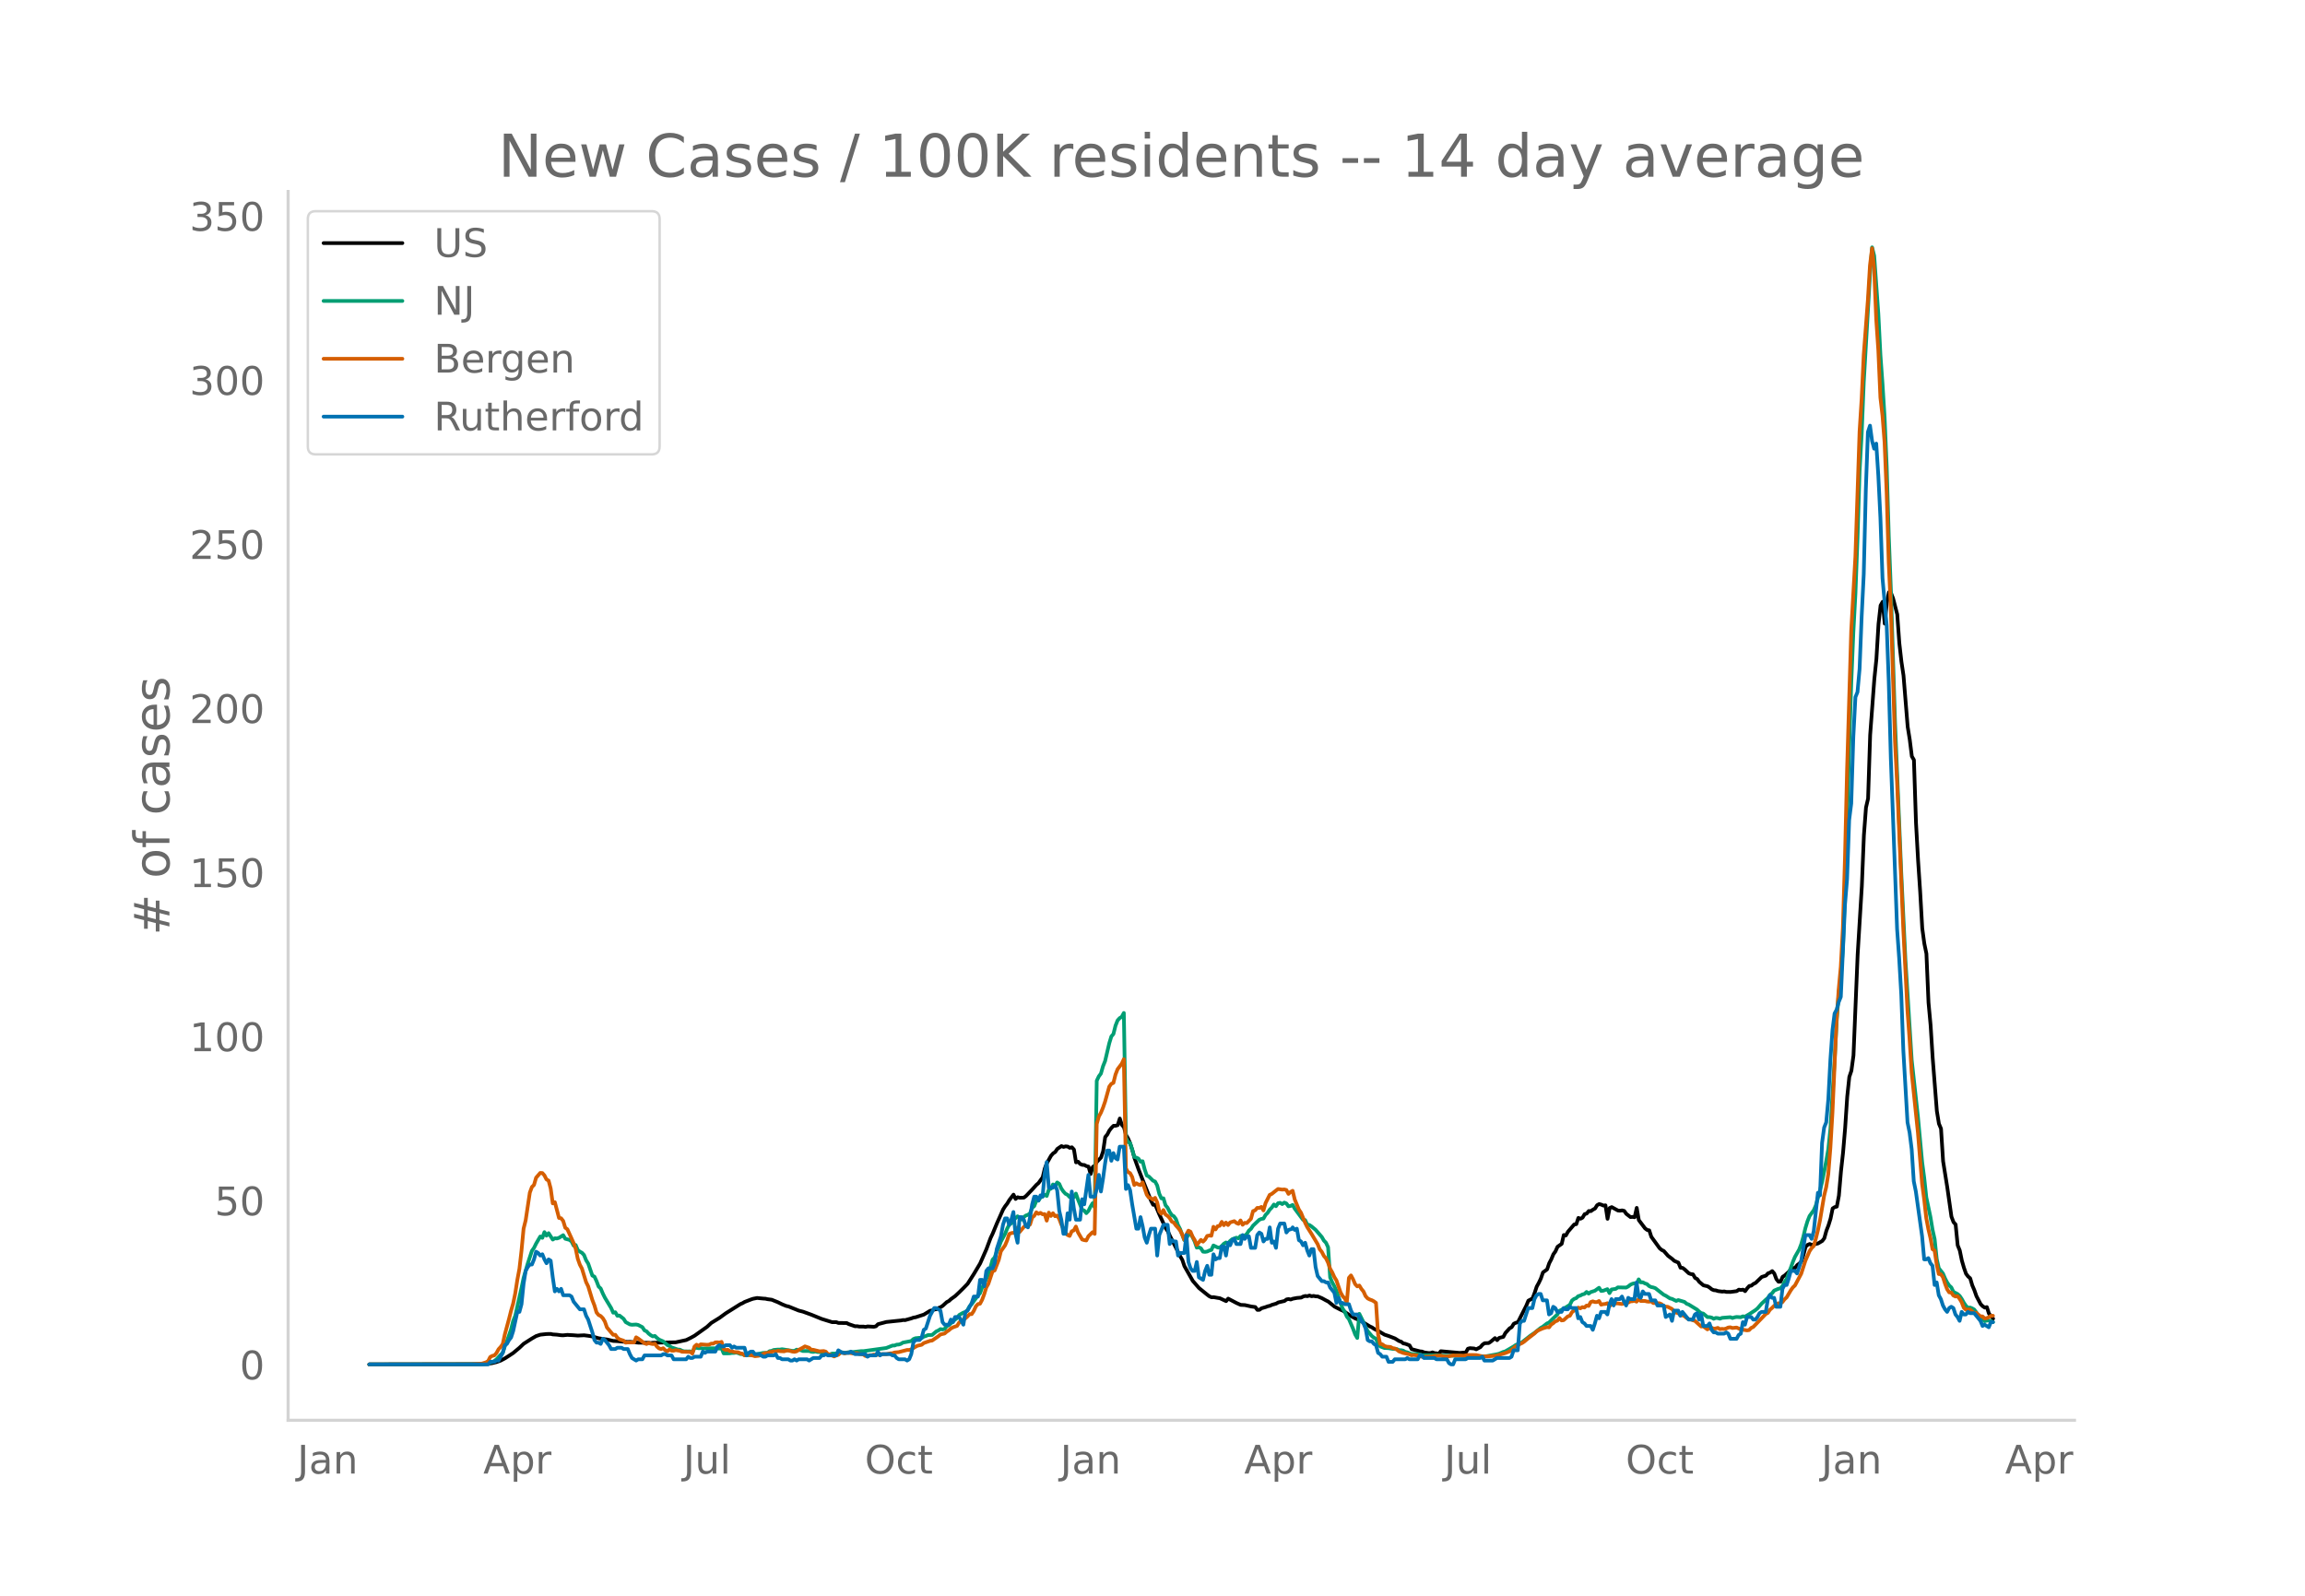<svg height="864" viewBox="0 0 936 648" width="1248" xmlns="http://www.w3.org/2000/svg" xmlns:xlink="http://www.w3.org/1999/xlink"><defs><style>*{stroke-linecap:butt;stroke-linejoin:round}</style></defs><g id="figure_1"><path d="M0 648h936V0H0z" style="fill:#fff" id="patch_1"/><g id="axes_1"><path d="M117 576.72h725.4V77.76H117z" style="fill:none" id="patch_2"/><path clip-path="url(#pfda0239088)" d="m149.973 554.04 44.866-.082 3.386-.156 1.694-.275 1.693-.43 1.693-.592 1.693-.898 1.693-1.078 1.693-1.113 2.54-2.125 1.693-1.604 1.693-1.089 1.693-1.076 1.693-.981 1.693-.56 2.54-.277 1.693-.032.846.195 1.693.11 1.693.226.847.027 1.693-.173 2.54.146 1.693.137 2.54-.126 1.692.21 1.693.28 2.54.726 2.54.387.846.098 2.54.6 1.693.083 2.54.233 1.693.084.846-.043 3.386.346 4.233.053.847.12.846-.143 9.312-.183 4.233-.914 1.693-.827 1.693-.931 5.08-3.614 1.692-1.56 3.386-2.096 2.54-1.852 5.926-3.72.846-.361.847-.508 2.54-.988.846-.293 1.693-.33 2.54.246.846.045.847.196 1.693.216 2.54 1.033 1.693.827 1.693.693.846.166 4.233 1.705 1.693.427 3.386 1.232 4.233 1.724 4.233 1.31 1.693.006.846.306 3.386.049.847.442 2.54.863.846-.029.847.16 1.693-.01.846.141.847-.198 2.54.138.846-.185.846-.864 3.387-.893 4.232-.444 1.693-.168.847-.173.846.037 2.54-.707.847-.325.846-.127 3.386-1.096 2.54-1.555.846-.144.847-.372.847-.088.846-.514.847-.325.846-.544 1.693-1.545.847-.433.846-.772 1.693-1.219 1.694-1.587 1.693-1.675 1.693-1.751 2.54-3.99 2.539-4.26 2.54-5.782 1.693-4.537.846-1.77 1.693-4.11 2.54-5.697.846-1.334.847-1.084.846-1.426 1.694-2.2.846 1.76.847-.706.846.221 1.693-.059.847-.655 2.54-2.658 1.692-1.882.847-.722 1.693-2.349.847-3.545.846-2.166 1.693-3.022.847-.964.846-.549.847-1.266 1.693-1.154.846.342.847-.232.847.088.846.524.847-.234.846.92.847 5.209.846-.271.847.932.846.344.847.062.846.46.847.194.847 3.015.846-2.834.847-.634.846-1.46 1.693-1.785.847-2.518.846-5.796.847-1.017.846-1.63.847-1.082.846-.84.847-.01.847-.247.846-2.686.847 2.593.846.92.847 3.21.846 1.394.847 2.044.846 2.606.847 3.167 1.693 4.717 1.693 4.324 3.386 8.426.847 1.633.846-.021 1.693 3.973 2.54 5.507.846 1.23.847 1.844 1.693 3.336 2.54 5.066.846 1.45.847 2.512 3.386 5.977 2.54 2.924 3.386 2.736.846.637.847.374.846-.042 1.693.303.847.131 2.54 1.177.846-1.017 3.386 1.789 1.693.755 1.693.076 2.54.568 1.693.233.847 1.154.846-.025.847-.63 1.693-.494.846-.323.847-.19.846-.393 1.694-.485.846-.485 2.54-.589.846-.634.847-.152.846.198.847-.33 1.693-.322 1.693-.135.847-.438.846-.227.847.102.846-.283.847.297.846-.132.847.183.846.028 1.693.72 1.694.93.846.417 2.54 2.059 2.54 1.307.846.34 3.386 2.226 1.693.96 1.693.639 4.233 2.597.846.375.847.601 1.693.842 2.54 1.505 1.693.555 2.54.985 1.692 1.057.847.27.846.687.847.153 1.693.64.847 1.538 3.386.89.846.08.847.346 1.693.246.847.019.846-.28.847.311.846.071.847.211.846-1.064 7.62.69 1.692-.125.847-.045.846-1.53.847-.225 1.693.137.846.326 1.693-.884.847-1.002.847-.59 1.693-.071.846-.575 1.693-1.431.847.84.846-.923 1.693-.422.847-1.583 1.693-1.874.847-.472.846-1.384.847-.401.846-.24 3.386-6.692.847-2.043 1.693-.903.847-2.233.846-2.558.847-1.524.846-1.783.847-2.473 1.693-1.24.846-2.483.847-1.603.846-2.048.847-1.172.846-1.877 1.694-1.19.846-3.577.847.174.846-1.516 2.54-2.938.846-.13.847-2.537.846.345.847-.446.846-1.422.847-.247.847-1.028.846.048.847-.607.846-.462.847-1.346.846-.462.847.236.846.387.847-.112.846 5.487.847-4.378.846-.385 2.54 1.396.847.075.846-.135.847.22.846 1.183 1.693 1.315.847-.062.846.13.847-3.805.846 4.964 2.54 3.356.847.648.846.154.847 2.618 3.386 4.666.846.695.847.41 1.693 1.938 1.693 1.276.847.785 1.693.739.846 2.062.847.051.846.637 1.693 1.58.847.31.847.106.846 1.47.847.432.846 1.14 1.693 1.424 1.693.39.847.526.846.7.847.349.846.08.847.286 1.693.215.847-.074.846.195 1.693.019 2.54-.336.846-.606.847.129.846-.131.847.626.847-1.178.846-.928.847-.137.846-.698.847-.392 2.54-2.453 1.692-.534.847-.941.847-.284.846-.604.847.978.846 2.258.847 1.065.846-.01.847-1.963.846-.546 1.693-1.549.847-.974.846-.495.847-.093.847-1.118.846-.616.847-.845.846-2.687.847-3.293.846-.774.847-.36.846.39 2.54-.613 1.693-.998.847-1.1.846-3.058.847-2.189.846-2.745.847-4.11.846-.547.847-.203.846-4.448.847-9.88.846-7.652.847-9.971.846-12.725.847-7.987.847-2.506.846-6.211 1.693-40.966 1.693-27.679.847-20.773.846-11.25.847-3.643.846-25.825 1.694-22.635.846-8.247.847-14.117.846-7.604.847-1.484.846 8.9.847-8.482.846-4.29.847.317.846 2.17 1.693 6.518.847 11.654.847 7.512.846 5.63 1.693 20.806.847 5.253.846 6.779.847 1.452.846 25.583.847 15.282.846 12.647.847 14.882.846 6.2.847 4.09.847 19.839.846 9.176.847 13.336 1.693 21.52.846 5.166.847 2.02.846 13.216 1.693 10.576 1.693 11.92.847 2.244.847.937.846 8.482.847 2.07.846 4.113.847 2.905.846 2.431.847 1.124.846.734.847 2.857.846 1.975.847 2.412 1.693 3.237.847.862.846.563.847-.212.846 2.642 1.693 2.046h0" style="fill:none;stroke:#000;stroke-linecap:round;stroke-width:1.5" id="line2d_1"/><path clip-path="url(#pfda0239088)" d="m149.973 554.04 45.713-.105 2.54-.352.846-.329.847-.17.846-.471.847-.618 1.693-1.877.846-.77.847-2.646.846-2.066 1.693-4.836.847-3.4.847-2.109 2.54-11.329.846-4.06 1.693-5.85 1.693-5.132.846-1.196.847-1.727 1.693-2.895.847.553.846-2.336.847 1.45.846-1.02 1.693 2.605.847-.536.846.086.847-.274 1.693-1.062.846 1.451 1.694.45.846.626.847 1.685.846-.216.847 2.035.846.656.847.456.846.915.847 2.122.846 1.347 1.693 4.887.847.416.847 1.818.846 2.216.847.79.846 2.004.847 1.705 2.54 4.205.846 1.91.846-.193.847 1.447.847-.096 1.693 1.333.846 1.336 1.693.934.847.135 1.693-.096.846.184 1.693.888.847 1.32.847.372.846.925.847.654.846.473.847-.184.846.834.847.649 1.693.736 1.693 1.498.846.346.847.602 2.54.858.846.062.847.447.846.235 1.693.024.847-.021.846.42.847-1.809.846-.043.847.163.847-.035.846.141 1.693-.06 3.386-.04 1.693.125.847-.1.847 2.064 1.693-.013.846-.032.847-.143.846.002.847-.138.846.221.847.36.846.03.847.43 1.693.002 3.386-.403 2.54-.515 1.693-.018.846-.686.847-.114.846-.377 1.694-.157h.846l.847-.142 1.693.26 2.54.42.846-.025.846-.485 1.693.227.847.33 1.693-.025.847.017.846.294.847.075.846-.173.847.21.846.036 1.693.38.847.374.846.227.847-.076.847-.298 2.54-.026.846-.298.846-.17.847.218 1.693-.29.846.027 4.233-.463.847.016 9.312-1.282 2.54-.994.846-.021.846-.341.847-.048.846-.271.847-.521 3.386-.639.847-.787.846-.34 1.693-.178.847.096.846-.57.847-.248.846-.382 1.693-.061 1.694-1.426.846-.384.847-.559.846.146.847-.193.846-1.12.847-.405 2.54-2.29.846-.62.847-1.25 1.693-.961.846-.189.847-.896.846-1.514.847-.858 2.54-3.529.846-.902.846-2.283.847-1.495.847-2.08.846-1.524 1.693-6.2.847-.911.846-2.36.847-1.727.846-2.379 1.693-3.142.847-2.095.846-1.632.847-.534 1.693-2.116.847-.748.846.59.847.75.846-1.041.847-.622.846-.267.847-.655.846-2.183.847-.702.846-2.21.847.02.847-1.287.846-.433.847-.694.846.477.847-2.612.846-.338.847-1.723.846.686.847-1.499.846.577.847 1.894.846 1.214.847.916.847.42.846.936.847-.371.846.446.847-1.511.846 2.401 1.693 4.167.847.331.846 1.054.847-.902.847-1.72.846-1.414.847 1.613.846-51.356.847-1.78.846-1.118.847-2.974.846-2.102 1.693-7.22.847-2.78.846-.995.847-3.387.847-2.139.846-.926.847-.523.846-1.57.847 50.624.846 1.755.847.442.846 2.606.847 3.023.846.282.847.4.846 1.28.847-.204.847 3.288.846 2.514.847.407 1.693 1.685.846.363.847 1.583.846 3.352.847 1.885.846-.03.847 2.827.846 1.007.847 1.696.847 1.285.846.471.847 1.168.846 2.416.847 1.626 1.693 4.49.846-.518.847-1.927.846.014.847 1.267.847 1.75.846 2.465.847-.153.846.449.847 1.342.846.086.847-.147.846-.405.847-.238.846-1.818 1.693.816.847.09.847-.7.846-.904.847-.524.846.426.847-1.038.846-.704 1.693-.628.847.287.846-.986.847.343.846-.458.847-.666.847-1.37.846-.744.847-1.272 2.54-2.4.846-.344.846-.14.847-1.481.846-.857.847-1.28.846-.857.847-1.238.847.69.846-1.218.847-.146.846.497.847-.604.846.343.847 1.17.846-.156.847-.416.846 1.507 3.387 4.554.846.112.847 1.811.846.159.847.56 1.693 1.394 2.54 2.937.846 1.457.847.874.846 1.814.847 12.304.846 1.961.847 1.557.846 1.794 1.693 5.205.847 2.09.846 1.287.847 1.966.846 1.014 1.694 3.948.846 2.286.847 1.452.846-9.813 1.693 3.416.847 1.946.846 1.644 1.693 2.006.847.681.846.385.847 2.234.847.913 1.693.63 1.693.094 1.693.281 1.693.098.846.419.847.025.846.161.847.522.847.184 1.693.684 2.54.007 1.692.434 1.693.047 2.54.012 1.693-.108 2.54.235 2.54.103.846-.09.846.075 1.694-.067 4.232.294 1.693-.027 4.233.096 1.693-.132 4.233-.792.846-.197 1.693-.723.847-.243 1.693-.985 1.693-.993.847-.59 2.54-1.125 2.539-1.97.846-.679 1.694-1.142 2.54-2.043.846-.468 1.693-1.34.846-.365 1.693-1.686 1.693-1.61.847-1.48 1.693-.828 2.54-1.62.846-1.707.847-.664.846-.301.847-.818.846-.244.847-.458.846-.214.847-.802.847.676.846-.618 1.693-.547 1.693-1.207.847 1.291.846-.096 1.693-.634.847 1.611.846-1.484 1.694-.244.846-.6 3.386.068.847-.446.846-.685.847-.401.846-.21.847.352.846-1.94.847 1.228.847-.045.846.46.847.278.846.79.847.413.846.161.847.298 3.386 2.652.847.404 1.693 1.09.846.2 1.693.828.847-.346 2.54.752.846.739.846.31 3.387 2.069.846.8.847.639.846.175 1.693 1.43.847.011.846.181.847.49.846-.35.847.082.847.238.846-.342 3.386-.277.847.344.846-.282.847-.15 1.693.108.846-.374.847.152 1.693-.99 2.54-1.661.846-.697 1.693-1.954 1.693-1.577.847-.74.847-1.26.846-.612.847-1.101 1.693-.724.846-.18.847-.942.846-1.62.847-1.33 1.693-4.514.846-2.374.847-2.03 1.693-2.953.847-2.197.846-2.964.847-3.557.846-2.793.847-2.115 1.693-2.34.846-1.93 1.693-6.103.847-3.462 1.693-8.525.847-4.87.846-8.196 1.693-27.845.847-15.952.846-11.057.847-6.915.846-11.614.847-23.024 1.693-58.17.847-26.52.846-20.477.847-15.698.846-22.634.847-27.198.846-15.156.847-20.92 2.54-43.829.846-10.904.847 3.427 1.693 23.704.846 16.645.847 11.796.846 13.573.847 19.817.846 28.261.847 21.638 1.693 53.963 2.54 61.32 1.693 35.468 2.54 40.444 2.539 23.147 1.693 18.245.846 6.39.847 7.9 1.693 8.062.847 5.142.846 3.785.847 8.08.846 3.737 1.693 2.16.847 2.01.846 1.607.847 1.25.846.768.847 1.783 1.693.9.847.752.846 1.245.847 1.546.846 1.232.847.833.846-.121.847.34.846.488.847 1.14.846 1.57.847.937.847.273.846.806.847-.272.846.008.847.217.846.397h0" style="fill:none;stroke:#009e73;stroke-linecap:round;stroke-width:1.5" id="line2d_2"/><path clip-path="url(#pfda0239088)" d="m149.973 554.04 41.48-.071 4.233-.256 1.693-.53.846-.49.847-1.665.847-.45.846-.204.847-.96.846-1.541.847-.92.846-1.163.847-3.932 1.693-6.27.846-3.369.847-2.9.847-4.125.846-5.473.847-4.503.846-7.372.847-8.925.846-3.39 1.693-11.252.847-2.277.846-.837.847-2.92 1.693-1.961.847.05.846.95.847 1.665.846.45.847 3.195.846 6.065.847-.5 1.693 6.423.846.112.847 1.082.846 2.768.847.602 1.693 3.717.847 1.91.846 2.317.847 4.054.846 2.39.847 1.592 1.693 5.514.846 1.705 1.693 5.555.847 2.185.847 2.86.846 1.04.847.41.846.857.847 1.389.846 2.389 1.693 2.022.847.98.846-.01.847 1.174.847.653 1.693.552.846.817.847-.113 2.54.02.846-2.092.846.51 2.54 1.89.847.326.846-.48.847.337.846.153.847-.143.846 1.185.847.725.846.275.847-.347.846.848.847.418.846-.755.847.49h.847l.846-.225 1.693.276.847.378 3.386.081.846.674.847-2.869.846-.745.847.52.847-.674 2.54.194.846-.06.846-.41.847-.01.846-.5.847-.03.846.112.847-.286.847 2.89.846.418.847-.092.846.562.847.01.846.327 1.693.102.847.429.846.174.847.633.846-.245.847.03 1.693.307.847.275 1.693-.204 2.54-1.072.846.02.846-.449.847-.092.846-.265.847.234.847-.398.846.164 1.693.081.847-.275.846-.092 1.693.46.847.101.846-.204.847-.592 1.693-.899.847-.52 1.693.582.846.776.847.04 2.54.623 1.692-.112.847.235.846 1 .847.164 1.693.786.847-.398.846-.266.847-.806.846-.072.847.317.846-.235.847-.02 1.693.255 1.693-.153.847.367 1.693.204.846.623.847-.05.846-.246.847-.04.846-.235.847.102.846-.01.847-.266 2.54.02 1.693-.347.846-.04.847-.307 1.693-.163 3.386-.868.847.01.846-.255 1.693-1.021.847-.45 1.693-.388.846-.694 2.54-.899.846-.112 2.54-1.746.847-.735 1.693-.388.846-.746.847-.54.846-.746.847-.46 1.693-.612.847-1.369 1.693-1.245.846-.45.847-.765.846-.95.847.01.846-1.276.847-1.869.846-.929.847-.153.846-1.573.847-2.267.847-2.767.846-1.46 1.693-5.064.847-.358 1.693-4.34.846-3.44 1.693-2.42.847-1.981.846-2.635.847-.357 1.693-.266.847-2.001.846 1.807 1.693-2.042.847-.664.846.235.847-.592.846-2.798.847-.704.846-1.42.847.613.847-.398.846.572.847-.082.846 2.675.847-3.257.846 1.348.847-1.103.846 1.215.847-.266.846 1.359.847 2.256 1.693 3.42.847.848.846.388.847-1.878.846-.368.847-1.562.846 2.358 1.693 2.9.847.256.846.132.847-1.725 1.693-1.634.847.694.846-44.642.847-3.022.846-1.542.847-2.053.846-2.45 1.693-6.076.847-1.164.846-.388.847-3.38.847-2.164 1.693-2.237.846-1.838.847 44.336.846 1.522.847.418.846 1.552.847 3.278.846-.704.847.5.846.235.847-1.103 1.693 5.014.847 1.164.846.224.847.644.846-.766.847 1.848.846 3.584.847 1.031.846-1.51.847 1.827.846.541.847.899.847 1.44.846.387.847 1.195.846.909.847 1.072.846 1.654.847 2.134.846-2.113.847-1.583.846.439.847 2.022.847 1.337.846 2.053 1.693-2.094.847.715.846-.858.847-1.47.846-.153.847.082.846-3.635.847 1.072.846-1.318.847-.163.847-1.603.846 1.358.847-1.062.846 1 .847-1.061 1.693-.52.846.734.847.368.846-1.389.847 1.756.846-.786.847.092 1.693-1.715.847-3.145.846-.307.847-.99.846.02.847-.418.846 1.419.847-2.971 1.693-3.34.846-.398 1.694-1.358.846-.633 1.693.256.847-.072.846.225.847 1.582.846-.776.847-.48.846 3.503 1.694 4.125.846 1.256 1.693 4.135.847 1.716 1.693 2.675 2.54 4.258.846 2.093.846 1.052.847 1.644.847.98.846 1.757.847 2.47.846 1.481.847 1.869.846 1.358 1.693 4.911.847 1.501.846.899.847 1.603.846-9.935.847-.99.847 1.592.846 1.95.847.91.846-.338.847 1.389.846 1.031.847 1.88.846.928.847.43.846.295.847.45.846.633.847 12.804.847 3.86.846.153.847.623.846.327 1.693.153.847.46.846.132.847.429.846.725 1.693.653 2.54.562.847.408.846-.132 1.693.214 1.693.49.847.082 3.386-.204.847-.215 2.54-.122.846.275 1.693.133 1.693-.306.846-.174.847.072 1.693-.03 1.693.101 1.693-.306 3.386.01 2.54.51 1.693.062 2.54-.174 1.693-.214 3.386-.98 1.693-.674.847-.592 1.693-1.46.846-.338.847-.592.846-.388.847-.541 1.693-1.41 2.54-1.95.846-.827.847-.52 1.693-.735 1.693-.511.846.102.847-1.133.846-.552.847-.745.846-.296.847-1.072.847.98.846-.102 1.693-1.532.847-.265.846-1.44.847-.684.846-.5.847-.685.846.307.847-.5.846.163.847-.797.847.153.846-1.572.847-.296.846.286.847.01.846-.44.847 1.492.846-.215.847-.071.846-.307.847 1.256.846-.806 1.694-.358.846-.02 1.693.265.847-.316.846-.03.847-.225.846-.5.847-.062.846-.204.847.378.846-1.032.847.756 1.693-.01.847.214.846.082.847-.174.846.715 1.693.04.847.062.846.378.847.766.847.224.846.072 1.693.868.847 1.062.846.439.847.214.846.715.847.122.846.388.847.705.846.541.847.051.847.358.846.224 2.54 2.308.846-.082 1.693 1.246.847-.541.846-.123.847.388.846-.092.847-.234.847.52.846-.122.847.081.846-.224.847-.409.846-.092.847.297 1.693-.194 1.693.755 2.54.398.846-.122.847-.868.846-.398 5.08-5.27.846-.428.847-1.297.846-.715.847-.867 1.693-1.042.846.02.847-.51.846-1.113.847-.786 1.693-2.86.846-1.184.847-.796 2.54-4.759 1.693-5.268 1.693-3.89.846-1.267.847-.817.846-2.93.847-3.41.846-4.034 1.694-10.068.846-3.503.847-5.299.846-10.589.847-14.346 1.693-38.087.846-11.988.847-9.19.846-15.806.847-28.202.846-35.616 1.694-56.773 1.693-30.112 1.693-50.748.846-13.336.847-17.828 1.693-22.383.846-14.03.847-6.892.847 8.465.846 20.412.847 12.457.846 19.32.847 7.249.846 10.854.847 20.412.846 28.53.847 18.215 1.693 54.241.846 16.552 2.54 60.01 1.693 32.9.847 11.63.846 13.478 2.54 24.394 1.693 20.728.846 6.361.847 7.577.847 4.493.846 3.594.847 4.564.846.531.847 5.606.846 3.952.847.081.846 1.154.847 2.665.846 2.247.847 1.286.846.082.847 1.195.847.418.846-.153.847 1.072.846 1.41.847 2.225.846.797.847-.123.846.051 1.693 1.41.847-.062 1.693 1.43.847.03.846.838.847-.133.846-.368.847-.561.846-.051h0" style="fill:none;stroke:#d55e00;stroke-linecap:round;stroke-width:1.5" id="line2d_3"/><path clip-path="url(#pfda0239088)" d="M149.973 554.04h48.252l.847-1.04h1.693l.847-.52h.846l1.693-3.12.847-3.12.846-.521.847-1.56.846-1.04.847-2.6 1.693-7.801h.847l.846-3.12.847-8.322.846-5.2.847-1.56.846-1.04h.847l.846-2.08.847-3.121.846.52.847 1.04.847-.52.846 2.08.847 1.56.846-1.56.847.52.846 6.76.847 5.722.846-1.04.847 1.04.846-1.04.847 2.6h2.54l.846.52.847 2.08 2.54 3.12h1.692l.847 2.6.846 1.56 1.693 5.202.847 3.12.847 1.04h.846l.847.52.846-2.08.847.52 1.693 2.08.846 1.56h1.693l.847-.52h1.693l.847.52h1.693l.846 2.08.847 1.56 1.693 1.04.846-.52h1.693l.847-1.56h6.772l.847-.52h.846l.847.52h1.693l.847 1.56h5.079l.846-1.04.847.52h.846l.847-.52h2.54l.846-2.08.847.52.846-.52h3.386l.847-2.08.846-.52.847.52h.847l.846-.52h1.693l.847 1.04.846-.52.847.52h3.386l.846 3.12.847-1.04.847-.52h.846l.847 1.04h1.693l1.693 1.04h.846l.847-.52h2.54l.846-.52.847 1.56h.846l.847.52h2.54l.846.52h.846l.847-.52.846.52.847-.52h3.386l.847.52 1.693-1.04h2.54l.846-1.04h.846l.847-.52.846.52h3.387l.846-2.08 1.693 1.04h2.54l.846-.52 1.694 1.04h4.232l.847 1.04.846-.52h2.54l.846-1.56.847 1.56.847-.52h3.386l.846.52h.847l.846 1.04.847.52h2.54l.846.52.847-.52.846-2.08.847-4.68.846-1.04h1.693l.847-1.04.846-3.12.847-.52 1.693-5.201 1.693-3.12h.847l1.693 1.04.846 4.68.847 1.04h1.693l.846-2.08.847 1.04.846-2.08h1.694l1.693 3.12.846-5.2.847-.52 1.693-3.12.846-2.601h1.693l.847-6.76h.846l.847 2.6.847-6.241.846-1.04h1.693l.847-2.08.846-5.721 1.693-5.201.847-4.68.846-2.6h.847l.846 2.6.847-2.08.847-3.121.846 8.84.847 3.641.846-10.4h.847l.846 1.04.847 2.6.846.52.847-4.16.846-5.201.847-3.12h.846l.847 1.56.847-2.08.846.52.847-9.362.846-4.68.847 10.4h1.693l.846-1.04.847 2.08.846 8.322.847 3.64.846 5.72h.847l.847-8.32.846 2.6.847-11.441.846 6.76.847 4.681h1.693l.846-8.32.847 2.08 1.693-11.962.847 8.841h1.693l.846-3.12.847-5.72.846 6.76.847-5.2.846-6.241.847-5.201h.846l.847 4.16.846-3.12.847 2.08.847.52.846-5.2h1.693l.847 17.162.846-1.56.847 2.08.846 5.72 1.693 9.882h.847l.846-4.68.847 3.64.847 4.68.846 2.08.847-3.12.846-2.6h1.693l.847 10.92.846-8.32 1.693-4.16h1.693l.847 7.8.847-1.56.846.52h.847l.846 5.72.847-1.04h1.693l.846-7.28.847 10.921.846 2.6.847 1.04h.847l.846-3.64.847 6.24 1.693 1.041.846-3.64.847-2.08.846 3.64h.847l.846-8.321.847 2.08.846-.52h.847l.847-4.68h.846l.847 3.64.846-5.2.847 1.04.846-2.08.847-.52.846 2.08h1.693l.847-3.641.846 1.56.847-1.04h.847l.846 4.68h1.693l.847-5.2.846-1.04.847.52.846 3.12.847-1.04h.846l.847-4.68.846 6.24.847-.52.847 2.6.846-7.8.847-2.08h1.693l.846 3.64.847-1.04 1.693-.52v-.52l.846 1.04.847-.52.847 4.68.846.52.847 1.56.846-1.04.847 3.12.846 2.08.847-2.6h.846l.847 7.281.846 3.64 1.693 2.081h.847l.847.52h.846l.847 2.08 1.693 2.08.846 4.161.847-2.08.846 2.08h.847l.846.52h1.693l.847 2.6.847 1.56h1.693l.846 1.04.847 1.561.846 1.04.847 2.08.846 4.68.847.52h.846l.847 1.041.846.52.847 3.12.847.52.846 1.04h1.693l.847 2.08h1.693l.846-1.04h4.233l.847-.52.846.52h3.386l.847-1.56h.846l.847 1.04h4.233l.846.52h4.233l.846 1.56.847.521h.846l.847-2.08h4.233l.846-.52h5.08l.846-.52.847 1.56h3.386l1.693-1.04h5.079l.847-.52.846-2.6h1.693l.847-10.922.846-1.04h.847l1.693-5.2h1.693l.847-3.641.846-1.56.847-.52h.846l.847 2.6h1.693l.846 5.72.847-.52.846-2.6.847.52.846 1.56h1.694l.846-1.56.847.52h.846l.847-1.04.846.52h1.693l.847 4.16.846-.52.847 2.081.846.52.847 1.04h1.693l.847 1.56.846-2.6.847-3.12.846 1.04.847-2.6h1.693l.846 1.04.847-4.16.846-2.081.847 2.6.847-2.6h1.693l.846-1.04.847 2.08.846 1.56.847-3.12.846.52h1.693l.847-6.76.846 5.72.847.52.847-2.6.846 1.04h1.693l.847 2.6h1.693l.846 2.08h2.54l.847 4.68 1.693-1.04.846 2.601.847-4.16h1.693l.846 2.08.847-1.56 2.54 3.12h1.693l.846-2.08.847-.52.846 2.6.847-2.08.846 4.68h1.693l.847-1.04.846 2.6.847 1.04h.846l.847.52h2.54l.846-.52.847.52.846 2.08h2.54l.846-1.56.847-.52.846-4.68.847 1.04.847-3.12h1.693l.846 1.04h.847l.846-1.04.847-1.56.846-.52h1.693l.847-5.201.847-1.56.846 1.04h.847l.846 3.64h1.693l.847-7.28.846-1.56h.847l.846-2.601.847-3.12h1.693l.847 1.04 1.693-5.2 1.693-10.402h1.693l.846 1.56.847-3.12 1.693-15.602.846 1.04.847-21.322.847-6.241.846-2.08.847-9.361.846-16.122.847-11.962.846-6.76.847-1.56.846-3.12.847-2.081 1.693-37.444.846-10.402.847-23.922.847-6.761.846-27.043.847-16.122.846-2.08.847-9.361.846-21.323.847-17.162.846-34.324.847-23.403.846-2.6.847 6.24.847 3.121.846-2.08.847 13.002.846 17.161.847 24.443 1.693 19.242.846 22.883.847 31.204 1.693 45.765.846 23.403.847 11.961.847 14.562.846 22.882 1.693 29.124.847 4.16.846 6.761.847 13.001.846 4.16 2.54 18.203.846 9.361h.847l.847-.52.846 2.08.847 1.04.846 7.801.847-1.04.846 5.2.847 1.56.846 2.601.847 1.56.846 1.04.847-1.56.846-.52.847.52.847 2.6.846 1.04.847 1.561.846-3.64.847 1.04h.846l.847-1.04.846.52h1.693l2.54 3.12.847 2.08.846-.52 1.693 1.04.847-2.08h.846" style="fill:none;stroke:#0072b2;stroke-linecap:round;stroke-width:1.5" id="line2d_4"/><path d="M117 576.72V77.76" style="fill:none;stroke:#d3d3d3;stroke-linecap:square;stroke-linejoin:miter;stroke-width:1.25" id="patch_3"/><path d="M117 576.72h725.4" style="fill:none;stroke:#d3d3d3;stroke-linecap:square;stroke-linejoin:miter;stroke-width:1.25" id="patch_4"/><g id="matplotlib.axis_1"><g id="xtick_1"><g style="fill:#696969" transform="matrix(.16 0 0 -.16 120.71 598.378)" id="text_1"><defs><path d="M9.813 72.906h9.859V5.078q0-13.187-5-19.14-5-5.954-16.094-5.954h-3.75v8.297h3.078q6.531 0 9.219 3.672Q9.813-4.39 9.813 5.078z" id="DejaVuSans-74"/><path d="M34.281 27.484q-10.89 0-15.093-2.484-4.204-2.484-4.204-8.5 0-4.781 3.157-7.594 3.156-2.797 8.562-2.797 7.485 0 12 5.297 4.516 5.297 4.516 14.078v2zm17.922 3.72V0H43.22v8.297Q40.14 3.328 35.547.953q-4.594-2.375-11.234-2.375-8.391 0-13.36 4.719Q6 8.016 6 15.922q0 9.219 6.172 13.906 6.187 4.688 18.437 4.688h12.61v.89q0 6.203-4.078 9.594-4.078 3.39-11.453 3.39-4.688 0-9.141-1.124-4.438-1.125-8.531-3.375v8.312q4.921 1.906 9.562 2.844 4.64.953 9.031.953 11.875 0 17.735-6.156 5.86-6.14 5.86-18.64z" id="DejaVuSans-97"/><path d="M54.89 33.016V0h-8.984v32.719q0 7.765-3.031 11.61-3.031 3.858-9.078 3.858-7.281 0-11.484-4.64-4.204-4.625-4.204-12.64V0H9.08v54.688h9.03v-8.5q3.235 4.937 7.594 7.374Q30.078 56 35.797 56q9.422 0 14.25-5.828 4.844-5.828 4.844-17.156z" id="DejaVuSans-110"/></defs><use xlink:href="#DejaVuSans-74"/><use x="29.492" xlink:href="#DejaVuSans-97"/><use x="90.771" xlink:href="#DejaVuSans-110"/></g></g><g id="xtick_2"><g style="fill:#696969" transform="matrix(.16 0 0 -.16 196.237 598.378)" id="text_2"><defs><path d="M34.188 63.188 20.797 26.906h26.812zm-5.579 9.718h11.188L67.578 0h-10.25l-6.64 18.703h-32.86L11.188 0H.78z" id="DejaVuSans-65"/><path d="M18.11 8.203v-29H9.077v75.484h9.031v-8.296q2.844 4.875 7.157 7.234Q29.594 56 35.594 56q9.968 0 16.187-7.906 6.235-7.907 6.235-20.797T51.78 6.484q-6.218-7.906-16.187-7.906-6 0-10.328 2.375-4.313 2.375-7.157 7.25zm30.578 19.094q0 9.906-4.079 15.547-4.078 5.64-11.203 5.64-7.14 0-11.218-5.64-4.079-5.64-4.079-15.547 0-9.906 4.078-15.547 4.079-5.64 11.22-5.64 7.124 0 11.202 5.64t4.078 15.547z" id="DejaVuSans-112"/><path d="M41.11 46.297q-1.516.875-3.297 1.281Q36.03 48 33.89 48q-7.625 0-11.703-4.953-4.079-4.953-4.079-14.234V0H9.08v54.688h9.03v-8.5q2.844 4.984 7.375 7.39Q30.031 56 36.531 56q.922 0 2.047-.125 1.125-.11 2.484-.36z" id="DejaVuSans-114"/></defs><use xlink:href="#DejaVuSans-65"/><use x="68.408" xlink:href="#DejaVuSans-112"/><use x="131.885" xlink:href="#DejaVuSans-114"/></g></g><g id="xtick_3"><g style="fill:#696969" transform="matrix(.16 0 0 -.16 277.46 598.378)" id="text_3"><defs><path d="M8.5 21.578v33.11h8.984V21.922q0-7.766 3.016-11.656 3.031-3.875 9.094-3.875 7.265 0 11.484 4.64 4.234 4.64 4.234 12.656v31h8.985V0h-8.984v8.406Q42.047 3.422 37.718 1q-4.313-2.422-10.032-2.422-9.421 0-14.312 5.86Q8.5 10.296 8.5 21.578zM31.11 56z" id="DejaVuSans-117"/><path d="M9.422 75.984h8.984V0H9.422z" id="DejaVuSans-108"/></defs><use xlink:href="#DejaVuSans-74"/><use x="29.492" xlink:href="#DejaVuSans-117"/><use x="92.871" xlink:href="#DejaVuSans-108"/></g></g><g id="xtick_4"><g style="fill:#696969" transform="matrix(.16 0 0 -.16 351.161 598.378)" id="text_4"><defs><path d="M39.406 66.219q-10.75 0-17.078-8.016-6.312-8-6.312-21.828 0-13.766 6.312-21.781 6.328-8 17.078-8 10.735 0 17.016 8 6.281 8.015 6.281 21.781 0 13.828-6.281 21.828-6.281 8.016-17.016 8.016zm0 8q15.328 0 24.5-10.281 9.188-10.282 9.188-27.563 0-17.234-9.188-27.516-9.172-10.28-24.5-10.28-15.375 0-24.593 10.25-9.204 10.265-9.204 27.546t9.204 27.563q9.218 10.28 24.593 10.28z" id="DejaVuSans-79"/><path d="M48.781 52.594v-8.407q-3.812 2.11-7.64 3.157-3.828 1.047-7.735 1.047-8.75 0-13.593-5.547-4.829-5.532-4.829-15.547 0-10.016 4.829-15.563 4.843-5.53 13.593-5.53 3.907 0 7.735 1.046 3.828 1.047 7.64 3.156V2.094Q45.016.344 40.984-.531q-4.015-.89-8.562-.89-12.36 0-19.64 7.765-7.266 7.765-7.266 20.953 0 13.375 7.343 21.031Q20.22 56 33.016 56q4.14 0 8.093-.86 3.953-.843 7.672-2.546z" id="DejaVuSans-99"/><path d="M18.313 70.219V54.688h18.5v-6.985h-18.5V18.016q0-6.688 1.828-8.594 1.828-1.906 7.453-1.906h9.218V0h-9.218q-10.407 0-14.36 3.875-3.953 3.89-3.953 14.14v29.688H2.687v6.984h6.594V70.22z" id="DejaVuSans-116"/></defs><use xlink:href="#DejaVuSans-79"/><use x="78.711" xlink:href="#DejaVuSans-99"/><use x="133.691" xlink:href="#DejaVuSans-116"/></g></g><g id="xtick_5"><g style="fill:#696969" transform="matrix(.16 0 0 -.16 430.543 598.378)" id="text_5"><use xlink:href="#DejaVuSans-74"/><use x="29.492" xlink:href="#DejaVuSans-97"/><use x="90.771" xlink:href="#DejaVuSans-110"/></g></g><g id="xtick_6"><g style="fill:#696969" transform="matrix(.16 0 0 -.16 505.224 598.378)" id="text_6"><use xlink:href="#DejaVuSans-65"/><use x="68.408" xlink:href="#DejaVuSans-112"/><use x="131.885" xlink:href="#DejaVuSans-114"/></g></g><g id="xtick_7"><g style="fill:#696969" transform="matrix(.16 0 0 -.16 586.447 598.378)" id="text_7"><use xlink:href="#DejaVuSans-74"/><use x="29.492" xlink:href="#DejaVuSans-117"/><use x="92.871" xlink:href="#DejaVuSans-108"/></g></g><g id="xtick_8"><g style="fill:#696969" transform="matrix(.16 0 0 -.16 660.148 598.378)" id="text_8"><use xlink:href="#DejaVuSans-79"/><use x="78.711" xlink:href="#DejaVuSans-99"/><use x="133.691" xlink:href="#DejaVuSans-116"/></g></g><g id="xtick_9"><g style="fill:#696969" transform="matrix(.16 0 0 -.16 739.53 598.378)" id="text_9"><use xlink:href="#DejaVuSans-74"/><use x="29.492" xlink:href="#DejaVuSans-97"/><use x="90.771" xlink:href="#DejaVuSans-110"/></g></g><g id="xtick_10"><g style="fill:#696969" transform="matrix(.16 0 0 -.16 814.211 598.378)" id="text_10"><use xlink:href="#DejaVuSans-65"/><use x="68.408" xlink:href="#DejaVuSans-112"/><use x="131.885" xlink:href="#DejaVuSans-114"/></g></g></g><g id="matplotlib.axis_2"><g id="ytick_1"><g style="fill:#696969" transform="matrix(.16 0 0 -.16 97.32 560.119)" id="text_11"><defs><path d="M31.781 66.406q-7.61 0-11.453-7.5Q16.5 51.422 16.5 36.375q0-14.984 3.828-22.484 3.844-7.5 11.453-7.5 7.672 0 11.5 7.5 3.844 7.5 3.844 22.484 0 15.047-3.844 22.531-3.828 7.5-11.5 7.5zm0 7.813q12.266 0 18.735-9.703 6.468-9.688 6.468-28.141 0-18.406-6.468-28.11-6.47-9.687-18.735-9.687-12.25 0-18.718 9.688-6.47 9.703-6.47 28.109 0 18.453 6.47 28.14Q19.53 74.22 31.78 74.22z" id="DejaVuSans-48"/></defs><use xlink:href="#DejaVuSans-48"/></g></g><g id="ytick_2"><g style="fill:#696969" transform="matrix(.16 0 0 -.16 87.14 493.488)" id="text_12"><defs><path d="M10.797 72.906h38.719v-8.312H19.828v-17.86q2.14.735 4.281 1.094 2.157.36 4.313.36 12.203 0 19.328-6.688 7.14-6.688 7.14-18.11 0-11.765-7.328-18.296-7.328-6.516-20.656-6.516-4.593 0-9.36.781-4.75.782-9.827 2.344v9.922q4.39-2.39 9.078-3.563 4.687-1.171 9.906-1.171 8.453 0 13.375 4.437 4.938 4.438 4.938 12.063 0 7.609-4.938 12.047-4.922 4.453-13.375 4.453-3.953 0-7.89-.875-3.922-.875-8.016-2.735z" id="DejaVuSans-53"/></defs><use xlink:href="#DejaVuSans-53"/><use x="63.623" xlink:href="#DejaVuSans-48"/></g></g><g id="ytick_3"><g style="fill:#696969" transform="matrix(.16 0 0 -.16 76.96 426.858)" id="text_13"><defs><path d="M12.406 8.297h16.11v55.625l-17.532-3.516v8.985l17.438 3.515h9.86V8.296H54.39V0H12.406z" id="DejaVuSans-49"/></defs><use xlink:href="#DejaVuSans-49"/><use x="63.623" xlink:href="#DejaVuSans-48"/><use x="127.246" xlink:href="#DejaVuSans-48"/></g></g><g id="ytick_4"><g style="fill:#696969" transform="matrix(.16 0 0 -.16 76.96 360.227)" id="text_14"><use xlink:href="#DejaVuSans-49"/><use x="63.623" xlink:href="#DejaVuSans-53"/><use x="127.246" xlink:href="#DejaVuSans-48"/></g></g><g id="ytick_5"><g style="fill:#696969" transform="matrix(.16 0 0 -.16 76.96 293.596)" id="text_15"><defs><path d="M19.188 8.297h34.421V0H7.33v8.297q5.609 5.812 15.296 15.594 9.703 9.797 12.188 12.64 4.734 5.313 6.609 9 1.89 3.688 1.89 7.25 0 5.813-4.078 9.469-4.078 3.672-10.625 3.672-4.64 0-9.797-1.61-5.14-1.609-11-4.89v9.969Q13.767 71.78 18.938 73q5.188 1.219 9.485 1.219 11.328 0 18.062-5.672 6.735-5.656 6.735-15.125 0-4.5-1.688-8.531-1.672-4.016-6.125-9.485-1.218-1.422-7.765-8.187-6.532-6.766-18.453-18.922z" id="DejaVuSans-50"/></defs><use xlink:href="#DejaVuSans-50"/><use x="63.623" xlink:href="#DejaVuSans-48"/><use x="127.246" xlink:href="#DejaVuSans-48"/></g></g><g id="ytick_6"><g style="fill:#696969" transform="matrix(.16 0 0 -.16 76.96 226.966)" id="text_16"><use xlink:href="#DejaVuSans-50"/><use x="63.623" xlink:href="#DejaVuSans-53"/><use x="127.246" xlink:href="#DejaVuSans-48"/></g></g><g id="ytick_7"><g style="fill:#696969" transform="matrix(.16 0 0 -.16 76.96 160.335)" id="text_17"><defs><path d="M40.578 39.313Q47.656 37.797 51.625 33q3.984-4.781 3.984-11.813 0-10.78-7.422-16.703-7.421-5.906-21.093-5.906-4.578 0-9.438.906-4.86.907-10.031 2.72v9.515q4.094-2.39 8.969-3.61 4.89-1.218 10.218-1.218 9.266 0 14.125 3.656 4.86 3.656 4.86 10.64 0 6.454-4.516 10.079-4.515 3.64-12.562 3.64h-8.5v8.11h8.89q7.266 0 11.125 2.906 3.86 2.906 3.86 8.375 0 5.61-3.985 8.61-3.968 3.015-11.39 3.015-4.063 0-8.703-.89-4.641-.876-10.203-2.72v8.782q5.624 1.562 10.53 2.344 4.907.78 9.25.78 11.235 0 17.766-5.109 6.547-5.093 6.547-13.78 0-6.063-3.468-10.235-3.47-4.172-9.86-5.782z" id="DejaVuSans-51"/></defs><use xlink:href="#DejaVuSans-51"/><use x="63.623" xlink:href="#DejaVuSans-48"/><use x="127.246" xlink:href="#DejaVuSans-48"/></g></g><g id="ytick_8"><g style="fill:#696969" transform="matrix(.16 0 0 -.16 76.96 93.705)" id="text_18"><use xlink:href="#DejaVuSans-51"/><use x="63.623" xlink:href="#DejaVuSans-53"/><use x="127.246" xlink:href="#DejaVuSans-48"/></g></g><g style="fill:#696969" transform="matrix(0 -.2 -.2 0 68.8 379.813)" id="text_19"><defs><path d="M51.125 44H36.922l-4.11-16.313h14.313zm-7.328 27.781-5.078-20.265h14.265L58.11 71.78h7.813L60.89 51.516h15.234V44h-17.14l-4-16.313h15.53V20.22H53.079L48 0h-7.813l5.032 20.219H30.906L25.875 0h-7.86l5.079 20.219H7.719v7.468h17.187L29 44H13.281v7.516h17.625l4.985 20.265z" id="DejaVuSans-35"/><path d="M30.61 48.39q-7.22 0-11.422-5.64-4.204-5.64-4.204-15.453 0-9.813 4.172-15.453 4.188-5.64 11.453-5.64 7.188 0 11.375 5.655 4.203 5.672 4.203 15.438 0 9.719-4.203 15.406-4.187 5.688-11.375 5.688zm0 7.61q11.718 0 18.406-7.625 6.703-7.61 6.703-21.078 0-13.422-6.703-21.078-6.688-7.64-18.407-7.64-11.765 0-18.437 7.64-6.656 7.656-6.656 21.078 0 13.469 6.656 21.078Q18.844 56 30.609 56z" id="DejaVuSans-111"/><path d="M37.11 75.984V68.5h-8.594q-4.828 0-6.72-1.953-1.874-1.953-1.874-7.031v-4.828h14.797v-6.985H19.922V0H10.89v47.703H2.297v6.984h8.594V58.5q0 9.125 4.25 13.297 4.25 4.187 13.468 4.187z" id="DejaVuSans-102"/><path d="M44.281 53.078v-8.5q-3.797 1.953-7.906 2.922-4.094.984-8.5.984-6.688 0-10.031-2.047-3.344-2.046-3.344-6.156 0-3.125 2.39-4.906 2.391-1.781 9.626-3.39l3.078-.688q9.562-2.047 13.593-5.781 4.032-3.735 4.032-10.422 0-7.625-6.032-12.078-6.03-4.438-16.578-4.438-4.39 0-9.156.86Q10.688.296 5.422 2v9.281q4.984-2.594 9.812-3.89 4.829-1.282 9.579-1.282 6.343 0 9.75 2.172 3.421 2.172 3.421 6.125 0 3.656-2.468 5.61-2.453 1.953-10.813 3.765l-3.125.735q-8.344 1.75-12.062 5.39-3.704 3.64-3.704 9.985 0 7.718 5.47 11.906Q16.75 56 26.811 56q4.97 0 9.36-.734 4.406-.72 8.11-2.188z" id="DejaVuSans-115"/><path d="M56.203 29.594v-4.39H14.891q.593-9.282 5.593-14.142 5-4.859 13.938-4.859 5.172 0 10.031 1.266 4.86 1.265 9.656 3.812v-8.5Q49.266.734 44.187-.344 39.11-1.422 33.892-1.422q-13.094 0-20.735 7.61-7.64 7.625-7.64 20.625 0 13.421 7.25 21.296Q20.016 56 32.328 56q11.031 0 17.453-7.11 6.422-7.093 6.422-19.296zm-8.984 2.64q-.094 7.36-4.125 11.75-4.032 4.407-10.672 4.407-7.516 0-12.031-4.25-4.516-4.25-5.203-11.97z" id="DejaVuSans-101"/></defs><use xlink:href="#DejaVuSans-35"/><use x="83.789" xlink:href="#DejaVuSans-32"/><use x="115.576" xlink:href="#DejaVuSans-111"/><use x="176.758" xlink:href="#DejaVuSans-102"/><use x="211.963" xlink:href="#DejaVuSans-32"/><use x="243.75" xlink:href="#DejaVuSans-99"/><use x="298.73" xlink:href="#DejaVuSans-97"/><use x="360.01" xlink:href="#DejaVuSans-115"/><use x="412.109" xlink:href="#DejaVuSans-101"/><use x="473.633" xlink:href="#DejaVuSans-115"/></g></g><g style="fill:#696969" transform="matrix(.24 0 0 -.24 202.252 71.76)" id="text_20"><defs><path d="M9.813 72.906h13.28l32.329-60.984v60.984h9.562V0h-13.28L19.39 60.984V0H9.813z" id="DejaVuSans-78"/><path d="M4.203 54.688h8.985l11.234-42.672 11.172 42.672h10.593l11.235-42.672 11.187 42.672h8.985L63.28 0H52.688L40.922 44.828 29.109 0H18.5z" id="DejaVuSans-119"/><path d="M64.406 67.281v-10.39q-4.984 4.64-10.625 6.922-5.64 2.296-11.984 2.296-12.5 0-19.14-7.64-6.641-7.64-6.641-22.094 0-14.406 6.64-22.047 6.64-7.64 19.14-7.64 6.345 0 11.985 2.296 5.64 2.297 10.625 6.938V5.609Q59.234 2.094 53.437.33q-5.78-1.75-12.218-1.75-16.563 0-26.094 10.124-9.516 10.14-9.516 27.672 0 17.578 9.516 27.703 9.531 10.14 26.094 10.14 6.531 0 12.312-1.734 5.797-1.734 10.875-5.203z" id="DejaVuSans-67"/><path d="M25.39 72.906h8.297L8.297-9.28H0z" id="DejaVuSans-47"/><path d="M9.813 72.906h9.859V42.094L52.39 72.906h12.703L28.906 38.922 67.672 0H54.688L19.672 35.11V0h-9.86z" id="DejaVuSans-75"/><path d="M9.422 54.688h8.984V0H9.422zm0 21.296h8.984v-11.39H9.422z" id="DejaVuSans-105"/><path d="M45.406 46.39v29.594h8.985V0h-8.985v8.203Q42.578 3.328 38.25.953q-4.313-2.375-10.375-2.375-9.906 0-16.14 7.906-6.22 7.922-6.22 20.813 0 12.89 6.22 20.797Q17.968 56 27.874 56q6.063 0 10.375-2.375 4.328-2.36 7.156-7.234zm-30.61-19.093q0-9.906 4.079-15.547 4.078-5.64 11.203-5.64 7.125 0 11.219 5.64 4.11 5.64 4.11 15.547 0 9.906-4.11 15.547-4.094 5.64-11.219 5.64-7.125 0-11.203-5.64-4.078-5.64-4.078-15.547z" id="DejaVuSans-100"/><path d="M4.89 31.39h26.313v-8H4.891z" id="DejaVuSans-45"/><path d="M37.797 64.313 12.89 25.39h24.906zm-2.594 8.593H47.61V25.391h10.407v-8.203H47.609V0h-9.812v17.188H4.89v9.515z" id="DejaVuSans-52"/><path d="M32.172-5.078q-3.797-9.766-7.422-12.735-3.61-2.984-9.656-2.984H7.906v7.516h5.282q3.703 0 5.75 1.765Q21-9.766 23.483-3.219l1.61 4.094-22.11 53.813H12.5l17.094-42.766 17.093 42.766h9.516z" id="DejaVuSans-121"/><path d="M2.984 54.688H12.5L29.594 8.797l17.093 45.89h9.516L35.687 0H23.485z" id="DejaVuSans-118"/><path d="M45.406 27.984q0 9.766-4.031 15.125-4.016 5.375-11.297 5.375-7.219 0-11.25-5.375-4.031-5.359-4.031-15.125 0-9.718 4.031-15.093t11.25-5.375q7.281 0 11.297 5.375 4.031 5.375 4.031 15.093zm8.985-21.203q0-13.953-6.203-20.765Q42-20.797 29.203-20.797q-4.734 0-8.937.703-4.203.703-8.157 2.172v8.735q3.954-2.141 7.813-3.157 3.86-1.031 7.86-1.031 8.843 0 13.234 4.61 4.39 4.609 4.39 13.937v4.453q-2.781-4.844-7.125-7.234Q33.938 0 27.875 0 17.828 0 11.672 7.656q-6.156 7.672-6.156 20.328 0 12.688 6.156 20.344Q17.828 56 27.875 56q6.063 0 10.406-2.39 4.344-2.391 7.125-7.22v8.297h8.985z" id="DejaVuSans-103"/></defs><use xlink:href="#DejaVuSans-78"/><use x="74.805" xlink:href="#DejaVuSans-101"/><use x="136.328" xlink:href="#DejaVuSans-119"/><use x="218.115" xlink:href="#DejaVuSans-32"/><use x="249.902" xlink:href="#DejaVuSans-67"/><use x="319.727" xlink:href="#DejaVuSans-97"/><use x="381.006" xlink:href="#DejaVuSans-115"/><use x="433.105" xlink:href="#DejaVuSans-101"/><use x="494.629" xlink:href="#DejaVuSans-115"/><use x="546.729" xlink:href="#DejaVuSans-32"/><use x="578.516" xlink:href="#DejaVuSans-47"/><use x="612.207" xlink:href="#DejaVuSans-32"/><use x="643.994" xlink:href="#DejaVuSans-49"/><use x="707.617" xlink:href="#DejaVuSans-48"/><use x="771.24" xlink:href="#DejaVuSans-48"/><use x="834.863" xlink:href="#DejaVuSans-75"/><use x="900.439" xlink:href="#DejaVuSans-32"/><use x="932.227" xlink:href="#DejaVuSans-114"/><use x="971.09" xlink:href="#DejaVuSans-101"/><use x="1032.613" xlink:href="#DejaVuSans-115"/><use x="1084.713" xlink:href="#DejaVuSans-105"/><use x="1112.496" xlink:href="#DejaVuSans-100"/><use x="1175.973" xlink:href="#DejaVuSans-101"/><use x="1237.496" xlink:href="#DejaVuSans-110"/><use x="1300.875" xlink:href="#DejaVuSans-116"/><use x="1340.084" xlink:href="#DejaVuSans-115"/><use x="1392.184" xlink:href="#DejaVuSans-32"/><use x="1423.971" xlink:href="#DejaVuSans-45"/><use x="1460.055" xlink:href="#DejaVuSans-45"/><use x="1496.139" xlink:href="#DejaVuSans-32"/><use x="1527.926" xlink:href="#DejaVuSans-49"/><use x="1591.549" xlink:href="#DejaVuSans-52"/><use x="1655.172" xlink:href="#DejaVuSans-32"/><use x="1686.959" xlink:href="#DejaVuSans-100"/><use x="1750.436" xlink:href="#DejaVuSans-97"/><use x="1811.715" xlink:href="#DejaVuSans-121"/><use x="1870.895" xlink:href="#DejaVuSans-32"/><use x="1902.682" xlink:href="#DejaVuSans-97"/><use x="1963.961" xlink:href="#DejaVuSans-118"/><use x="2023.141" xlink:href="#DejaVuSans-101"/><use x="2084.664" xlink:href="#DejaVuSans-114"/><use x="2125.777" xlink:href="#DejaVuSans-97"/><use x="2187.057" xlink:href="#DejaVuSans-103"/><use x="2250.533" xlink:href="#DejaVuSans-101"/></g><g id="legend_1"><path d="M128.2 184.5h136.45q3.2 0 3.2-3.2V88.96q0-3.2-3.2-3.2H128.2q-3.2 0-3.2 3.2v92.34q0 3.2 3.2 3.2z" style="fill:none;opacity:.8;stroke:#ccc;stroke-linejoin:miter" id="patch_5"/><path d="M131.4 98.718h32" style="fill:none;stroke:#000;stroke-linecap:round;stroke-width:1.5" id="line2d_5"/><g style="fill:#696969" transform="matrix(.16 0 0 -.16 176.2 104.317)" id="text_21"><defs><path d="M8.688 72.906h9.921V28.61q0-11.718 4.235-16.875 4.25-5.14 13.781-5.14 9.469 0 13.719 5.14 4.25 5.157 4.25 16.875v44.297H64.5V27.391q0-14.25-7.063-21.532-7.046-7.28-20.812-7.28-13.828 0-20.89 7.28-7.047 7.282-7.047 21.532z" id="DejaVuSans-85"/><path d="M53.516 70.516V60.89q-5.61 2.687-10.594 4-4.984 1.328-9.625 1.328-8.047 0-12.422-3.125t-4.375-8.89q0-4.845 2.906-7.313 2.907-2.453 11.016-3.97l5.953-1.218q11.031-2.11 16.281-7.406 5.25-5.297 5.25-14.172 0-10.61-7.11-16.078-7.093-5.469-20.812-5.469-5.172 0-11.015 1.172Q13.14.922 6.89 3.219v10.156q6-3.36 11.765-5.078 5.766-1.703 11.328-1.703 8.438 0 13.032 3.312 4.593 3.328 4.593 9.485 0 5.359-3.297 8.39-3.296 3.032-10.812 4.547L27.484 33.5q-11.03 2.188-15.968 6.875-4.922 4.688-4.922 13.047 0 9.672 6.812 15.234 6.813 5.563 18.766 5.563 5.14 0 10.453-.938 5.328-.922 10.89-2.765z" id="DejaVuSans-83"/></defs><use xlink:href="#DejaVuSans-85"/><use x="73.193" xlink:href="#DejaVuSans-83"/></g><path d="M131.4 122.203h32" style="fill:none;stroke:#009e73;stroke-linecap:round;stroke-width:1.5" id="line2d_7"/><g style="fill:#696969" transform="matrix(.16 0 0 -.16 176.2 127.802)" id="text_22"><use xlink:href="#DejaVuSans-78"/><use x="74.805" xlink:href="#DejaVuSans-74"/></g><path d="M131.4 145.688h32" style="fill:none;stroke:#d55e00;stroke-linecap:round;stroke-width:1.5" id="line2d_9"/><g style="fill:#696969" transform="matrix(.16 0 0 -.16 176.2 151.287)" id="text_23"><defs><path d="M19.672 34.813V8.108H35.5q7.953 0 11.781 3.297 3.844 3.297 3.844 10.078 0 6.844-3.844 10.078-3.828 3.25-11.781 3.25zm0 29.984V42.828h14.61q7.218 0 10.75 2.703 3.546 2.719 3.546 8.282 0 5.515-3.547 8.25-3.531 2.734-10.75 2.734zm-9.86 8.11h25.204q11.28 0 17.375-4.688Q58.5 63.53 58.5 54.89q0-6.703-3.125-10.657-3.125-3.953-9.188-4.922 7.282-1.562 11.313-6.53 4.031-4.954 4.031-12.376 0-9.765-6.64-15.093Q48.25 0 35.984 0H9.812z" id="DejaVuSans-66"/></defs><use xlink:href="#DejaVuSans-66"/><use x="68.604" xlink:href="#DejaVuSans-101"/><use x="130.127" xlink:href="#DejaVuSans-114"/><use x="169.49" xlink:href="#DejaVuSans-103"/><use x="232.967" xlink:href="#DejaVuSans-101"/><use x="294.49" xlink:href="#DejaVuSans-110"/></g><path d="M131.4 169.173h32" style="fill:none;stroke:#0072b2;stroke-linecap:round;stroke-width:1.5" id="line2d_11"/><g style="fill:#696969" transform="matrix(.16 0 0 -.16 176.2 174.773)" id="text_24"><defs><path d="M44.39 34.188q3.172-1.079 6.172-4.594 3-3.516 6.032-9.672L66.609 0H56l-9.313 18.703q-3.624 7.328-7.015 9.719-3.39 2.39-9.25 2.39h-10.75V0h-9.86v72.906h22.266q12.5 0 18.656-5.234 6.157-5.219 6.157-15.766 0-6.89-3.203-11.437-3.204-4.532-9.297-6.282zM19.673 64.797V38.922h12.406q7.125 0 10.766 3.297 3.64 3.297 3.64 9.687 0 6.39-3.64 9.64-3.64 3.25-10.766 3.25z" id="DejaVuSans-82"/><path d="M54.89 33.016V0h-8.984v32.719q0 7.765-3.031 11.61-3.031 3.858-9.078 3.858-7.281 0-11.484-4.64-4.204-4.625-4.204-12.64V0H9.08v75.984h9.03V46.188q3.235 4.937 7.594 7.374Q30.078 56 35.797 56q9.422 0 14.25-5.828 4.844-5.828 4.844-17.156z" id="DejaVuSans-104"/></defs><use xlink:href="#DejaVuSans-82"/><use x="64.982" xlink:href="#DejaVuSans-117"/><use x="128.361" xlink:href="#DejaVuSans-116"/><use x="167.57" xlink:href="#DejaVuSans-104"/><use x="230.949" xlink:href="#DejaVuSans-101"/><use x="292.473" xlink:href="#DejaVuSans-114"/><use x="333.586" xlink:href="#DejaVuSans-102"/><use x="368.791" xlink:href="#DejaVuSans-111"/><use x="429.973" xlink:href="#DejaVuSans-114"/><use x="469.336" xlink:href="#DejaVuSans-100"/></g></g></g></g><defs><clipPath id="pfda0239088"><path d="M117 77.76h725.4v498.96H117z"/></clipPath></defs></svg>